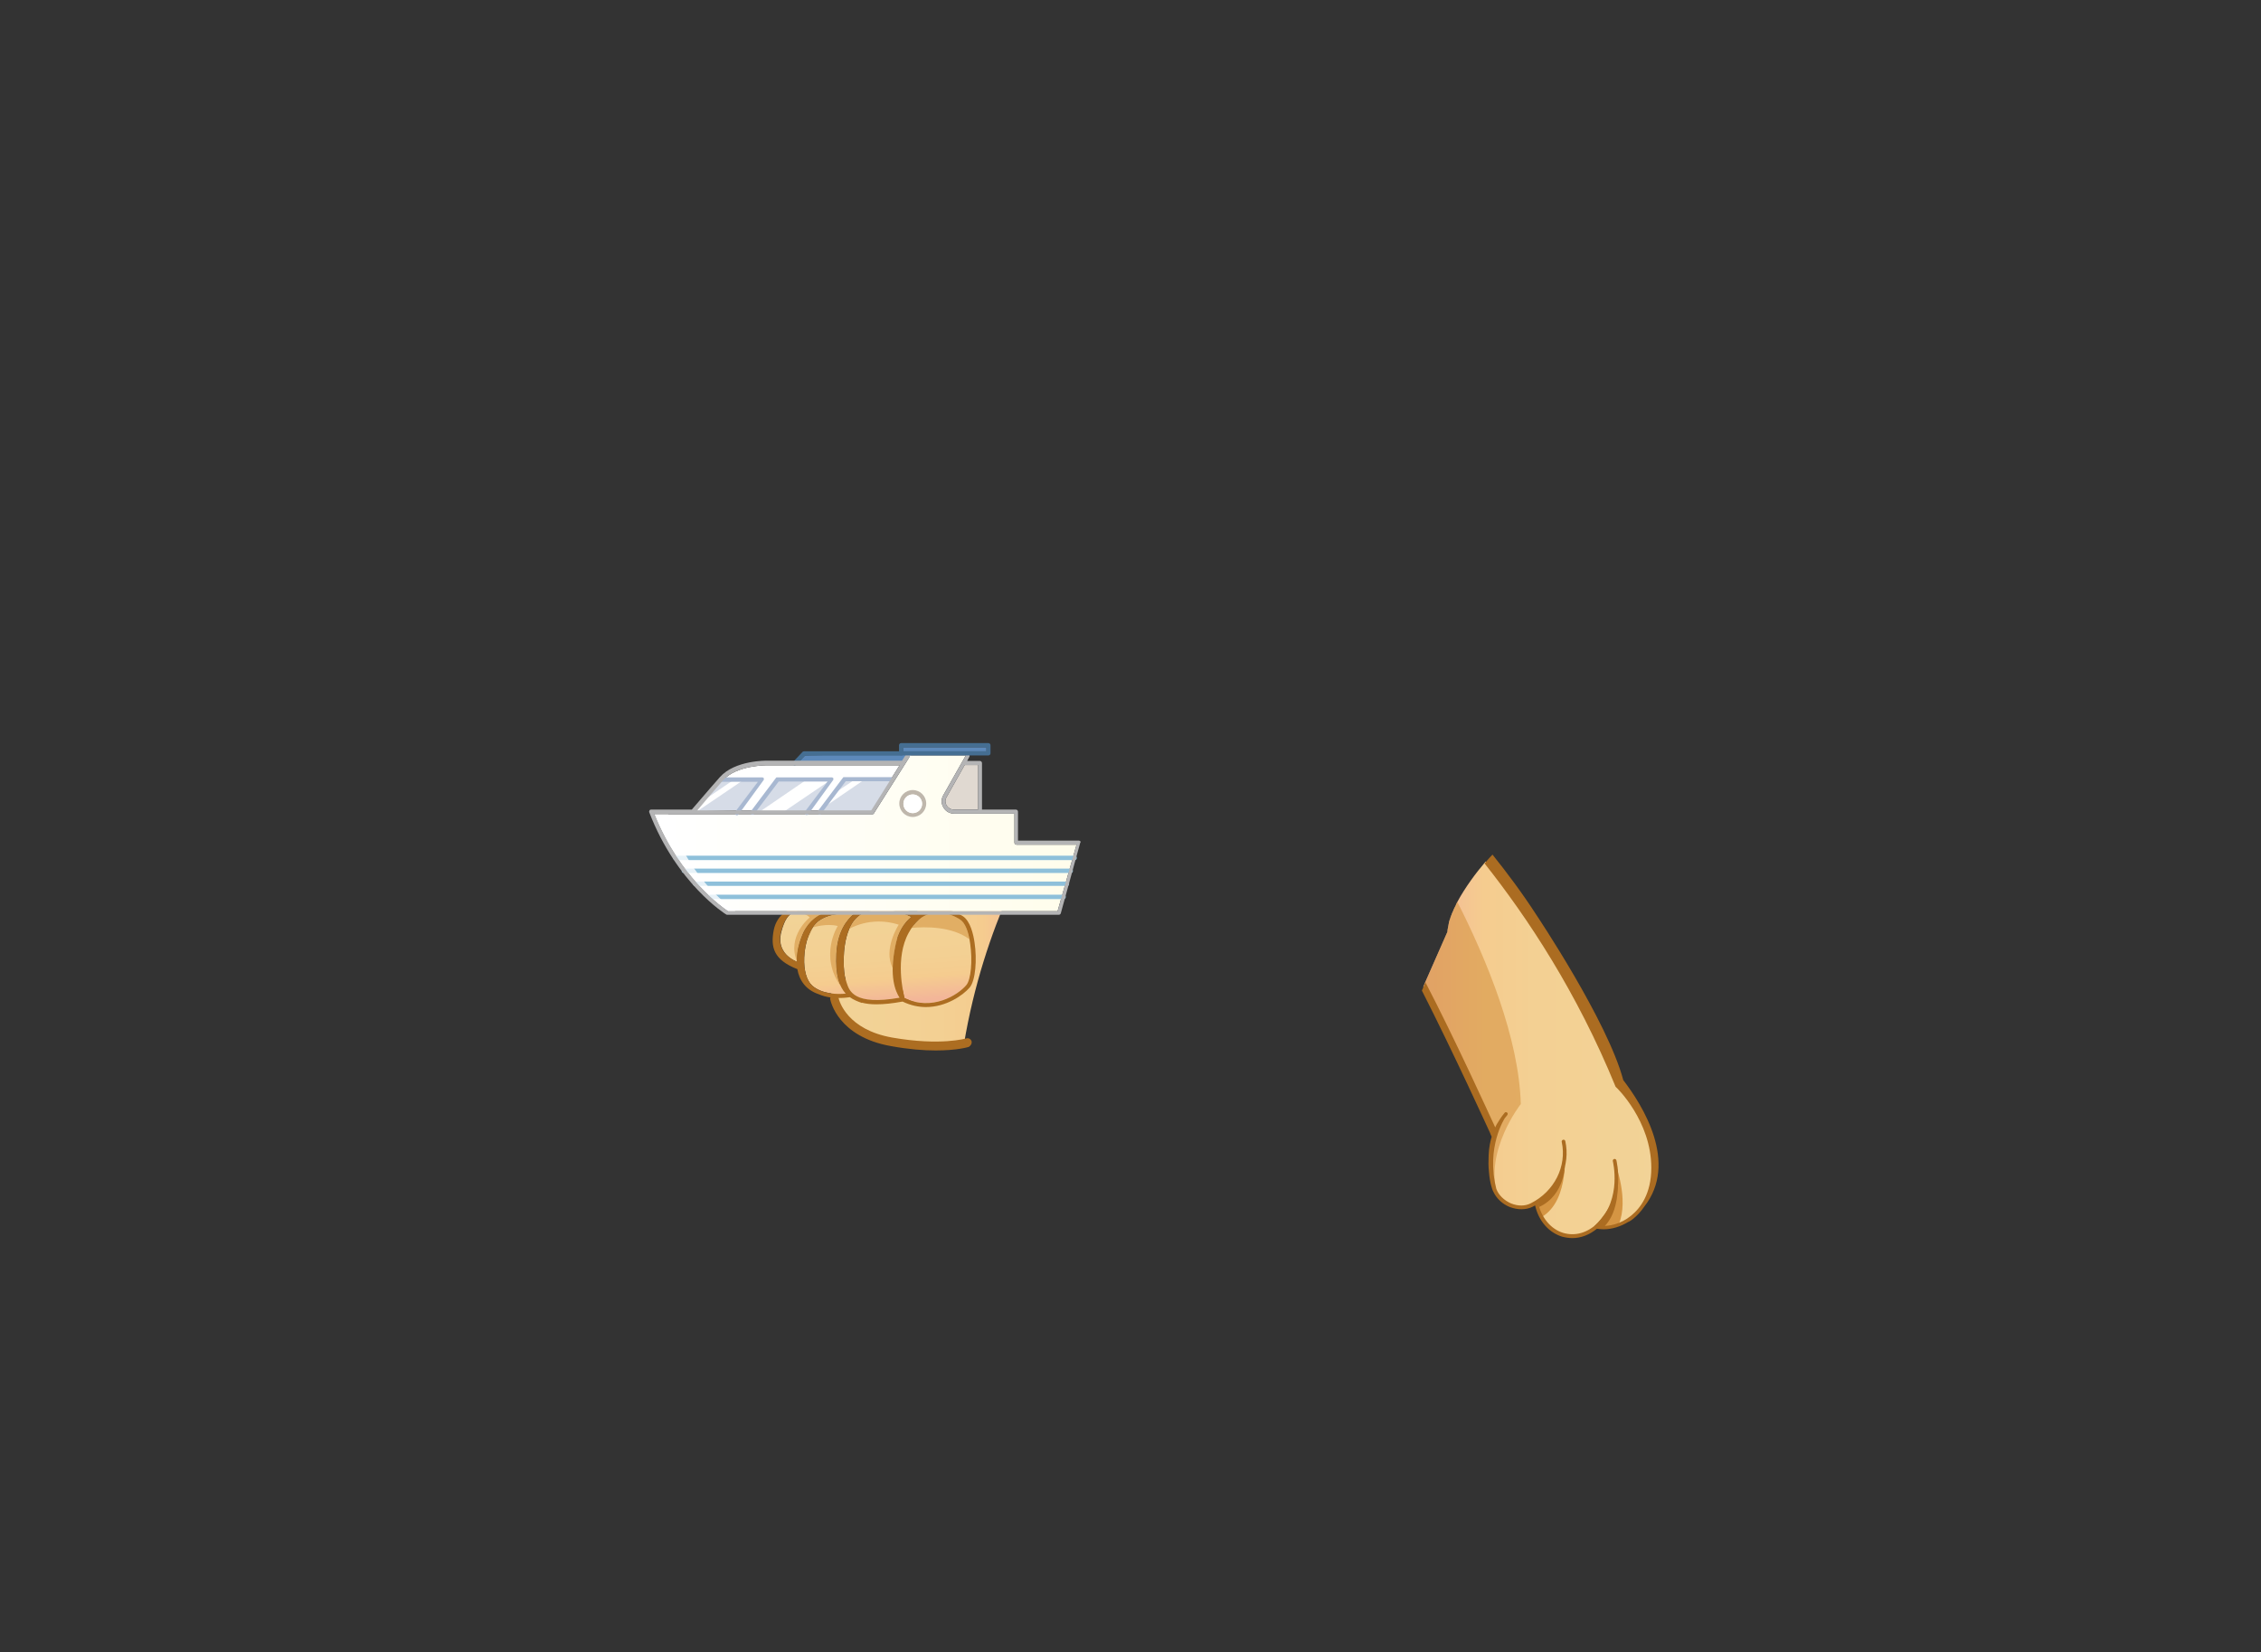 <?xml version="1.0" encoding="utf-8"?>
<!-- Generator: Adobe Illustrator 21.0.0, SVG Export Plug-In . SVG Version: 6.00 Build 0)  -->
<svg version="1.1" id="圖層_1" xmlns="http://www.w3.org/2000/svg" xmlns:xlink="http://www.w3.org/1999/xlink" x="0px" y="0px"
	 viewBox="0 0 822.9 601.4" style="enable-background:new 0 0 822.9 601.4;" xml:space="preserve">
<rect x="0" y="0" width="822.9" height="601.4" fill="#333333" stroke="none"/>
<style type="text/css">
	.st0{fill:url(#SVGID_1_);}
	.st1{fill:#E1BE3F;}
	.st2{fill:#AB6C21;}
	.st3{opacity:0.6;fill:#E1BE3F;}
	.st4{fill:url(#SVGID_2_);}
	.st5{fill:#66411D;}
	.st6{fill:url(#SVGID_3_);}
	.st7{fill:#D9B974;}
	.st8{fill:#DCBF93;}
	.st9{fill:url(#SVGID_4_);}
	.st10{fill:url(#SVGID_5_);}
	.st11{fill:url(#SVGID_6_);}
	.st12{fill:url(#SVGID_7_);}
	.st13{fill:#8C5924;}
	.st14{fill:url(#SVGID_8_);}
	.st15{fill:url(#SVGID_9_);}
	.st16{fill:url(#SVGID_10_);}
	.st17{fill:url(#SVGID_11_);}
	.st18{fill:#F4E3A5;}
	.st19{fill:#DEB87D;}
	.st20{fill:url(#SVGID_12_);}
	.st21{fill:url(#SVGID_13_);}
	.st22{fill:#3F210F;}
	.st23{opacity:0.25;fill:#E1BE3F;}
	.st24{opacity:0.5;fill:#E1BE3F;}
	.st25{fill:#F8E5A9;}
	.st26{fill:#DDBC90;}
	.st27{opacity:0.4;fill:#E1BE3F;}
	.st28{fill:#875424;}
	.st29{fill:#3F210E;}
	.st30{fill:#C88E2C;}
	.st31{fill:#AC7327;}
	.st32{fill:#FFFFFF;}
	.st33{fill:#814323;}
	.st34{fill:#D7C6A6;}
	.st35{fill:url(#SVGID_14_);}
	.st36{fill:#4A1E0E;}
	.st37{fill:#3A1D13;}
	.st38{fill:url(#SVGID_15_);}
	.st39{fill:#EAA593;}
	.st40{fill:url(#SVGID_16_);}
	.st41{fill:url(#SVGID_17_);}
	.st42{fill:#D59543;}
	.st43{opacity:0.6;fill:#D59543;}
	.st44{fill:url(#SVGID_18_);}
	.st45{fill:url(#SVGID_19_);}
	.st46{fill:url(#SVGID_20_);}
	.st47{fill:#AC6D21;}
	.st48{fill:url(#SVGID_21_);}
	.st49{fill:url(#SVGID_22_);}
	.st50{fill:url(#SVGID_23_);}
	.st51{fill:url(#SVGID_24_);}
	.st52{opacity:0.6;fill:#D69644;}
	.st53{fill:#D6DCE7;}
	.st54{fill:#5D89BA;}
	.st55{fill:#E0D9D1;}
	.st56{fill:url(#SVGID_25_);}
	.st57{fill:#BFB7AC;}
	.st58{fill:#456E92;}
	.st59{fill:#8EC0DA;}
	.st60{opacity:0.8;fill:#FFFFFF;}
	.st61{fill:#A8B8D1;}
	.st62{fill:#B4B4B5;}
	.st63{fill:url(#SVGID_26_);}
</style>
<g>
	<g>
		<linearGradient id="SVGID_1_" gradientUnits="userSpaceOnUse" x1="303.041" y1="346.218" x2="375.264" y2="346.218">
			<stop  offset="0" style="stop-color:#F2D397"/>
			<stop  offset="0.533" style="stop-color:#F3D093"/>
			<stop  offset="0.753" style="stop-color:#F5CC8F"/>
			<stop  offset="1" style="stop-color:#F3B699"/>
		</linearGradient>
		<path class="st0" d="M367.2,325.2c-1.8-3.5-6.1-10.2-13.6-13.3l-8.4,10.7l-12.1,13.6l-16.9,14l-13.8,10.3c0,0,0.8,13.3,16.9,17.5
			c12.4,3.2,25.9,2.7,31.5,2.3C354.4,358.4,360.9,339.6,367.2,325.2z"/>
		<path class="st47" d="M353.6,379c-0.3-0.8-1.1-1.2-1.9-1c-0.1,0-9.3,2.8-27-0.3c-16.3-2.9-19.2-13.1-19.5-14.4l-0.5-0.5l-0.7,0
			l-1.3-0.3l-0.5,0.7c-0.1,0.2-0.1,0.4,0,0.7c0.1,0.5,2.8,13.5,22,16.9c6.6,1.2,12,1.6,16.3,1.6c7.8,0,11.8-1.2,12.1-1.3
			C353.4,380.6,353.8,379.8,353.6,379z"/>
		<path class="st47" d="M354.7,309.2L354.7,309.2l-3.2,1c0,0-15.4,17.9-18.5,22.7l0.7,0.3l3.3-0.3l2.9-1.4l14.7-18.3l1.1-1.4
			l0.3-1.6C356.2,310,355.8,308.5,354.7,309.2z"/>
		<path class="st47" d="M328.4,359.3c0,0,0.5,5,4.9,5.4l-0.6,0.8l-4.1-1.5L328.4,359.3z"/>
		<linearGradient id="SVGID_2_" gradientUnits="userSpaceOnUse" x1="339.039" y1="329.572" x2="341.705" y2="363.35">
			<stop  offset="0" style="stop-color:#F2D397"/>
			<stop  offset="0.533" style="stop-color:#F3D093"/>
			<stop  offset="0.753" style="stop-color:#F5CC8F"/>
			<stop  offset="1" style="stop-color:#F3B699"/>
		</linearGradient>
		<path class="st4" d="M353.1,343.5c0.9,6.2,0.3,13.1-1.4,15.1c-3.1,3.7-12.6,9.6-22.5,4.7c-0.5-2.1-3.5-14.6,1.5-23.7
			c1.1-2,2.3-3.6,3.7-4.7c4.9-4.1,11-2.7,15.1,0C351.2,335.9,352.5,339,353.1,343.5z"/>
		<linearGradient id="SVGID_3_" gradientUnits="userSpaceOnUse" x1="318.395" y1="331.195" x2="321.061" y2="364.973">
			<stop  offset="0" style="stop-color:#F2D397"/>
			<stop  offset="0.533" style="stop-color:#F3D093"/>
			<stop  offset="0.753" style="stop-color:#F5CC8F"/>
			<stop  offset="1" style="stop-color:#F3B699"/>
		</linearGradient>
		<path class="st6" d="M314.6,332.2c6.9-2.7,13.8,0,17.1,1.6c-2.5,2-4.9,5.4-5.9,10.8c-2.2,11,0.1,16.3,1.6,18.6
			c-16.6,2.9-18.3-2.4-19.3-5.6c-0.1-0.4-0.2-0.7-0.3-1c-0.8-2-1.6-11.7,1.3-18.5C310.3,335.2,312.2,333.2,314.6,332.2z"/>
		<linearGradient id="SVGID_4_" gradientUnits="userSpaceOnUse" x1="301.046" y1="332.571" x2="303.713" y2="366.349">
			<stop  offset="0" style="stop-color:#F2D397"/>
			<stop  offset="0.533" style="stop-color:#F3D093"/>
			<stop  offset="0.753" style="stop-color:#F5CC8F"/>
			<stop  offset="1" style="stop-color:#F3B699"/>
		</linearGradient>
		<path class="st9" d="M295.6,358.8c-2-1.8-3.1-5.6-2.9-10.2c0.2-5.8,2.3-11.1,5.2-13.3c4-3,9.9-2.9,12.9-2.6
			c-2.6,2.1-6,6.4-6.4,14.5c-0.4,7.8,1.1,12,3.4,14.5C305,362,299.3,362,295.6,358.8z"/>
		<linearGradient id="SVGID_5_" gradientUnits="userSpaceOnUse" x1="291.212" y1="333.348" x2="293.878" y2="367.125">
			<stop  offset="0" style="stop-color:#F2D397"/>
			<stop  offset="0.533" style="stop-color:#F3D093"/>
			<stop  offset="0.753" style="stop-color:#F5CC8F"/>
			<stop  offset="1" style="stop-color:#F3B699"/>
		</linearGradient>
		<path class="st10" d="M299.3,332.7c-2.5,1.1-5.8,3.5-7.6,8.5c-1.1,2.8-1.7,6-1.6,9c-1.7-0.8-3.9-2.1-5.1-4.3
			c-1.1-1.9-1.3-4.2-0.6-6.8C286.7,330.6,289.7,331,299.3,332.7z"/>
		<path class="st52" d="M299.3,332.7c-5.6-1-8.9-1.5-11.2-0.1c0.4-0.1,4.6-0.9,6.6,1.4c0,0-8.5,6.7-4.6,16.1c-0.1-3,0.6-6.2,1.6-9
			C293.5,336.2,296.8,333.8,299.3,332.7z"/>
		<path class="st52" d="M297.9,335.4c-1.7,1.3-3.1,3.6-4,6.5l2-4.3c0,0,5-1.6,9-0.5c0,0-7,10.9,1.3,22.2l0,0
			c-1.3-2.6-2.1-6.4-1.8-12.1c0.5-8.1,3.8-12.4,6.4-14.5C307.8,332.4,302,332.3,297.9,335.4z"/>
		<path class="st52" d="M314.6,332.2c-2.4,1-4.3,3-5.6,6c0,0,7.7-4.9,18.1-1.6c0,0-5.8,8.9-2.2,15.8l0,0c0-2.2,0.3-4.8,0.9-7.7
			c1.1-5.5,3.4-8.8,5.9-10.8C328.5,332.2,321.5,329.5,314.6,332.2z"/>
		<path class="st52" d="M349.5,334.8c-4.1-2.7-10.2-4-15.1,0c-1,0.8-1.8,1.8-2.7,3c5.1-0.5,14.8-0.6,21.1,4.1
			C352.2,338.3,351,335.7,349.5,334.8z"/>
		<path class="st47" d="M302.2,363.1c0,0,2,0.2,3,0.2c0,0,0,0,0,0c0.1,0,0.1,0,0.2,0c1.8,0,3.2-0.2,3.9-0.3c1.4,1,2.9,1.6,4.4,2.1
			l0-0.1c1.4,0.4,3.2,0.6,5.3,0.6c2.6,0,5.7-0.3,9.5-1c2.9,1.4,5.8,2,8.5,2c7.3,0,13.4-4.2,15.9-7.1c2.2-2.6,2.7-10.3,1.8-16.3
			c-0.4-2.9-1.5-7.9-4.3-9.7c-2.4-1.5-5.4-2.7-8.5-2.8c0,0,0,0,0,0c0,0-4.5-0.6-8.8,2.1c-3-1.7-10.9-5.2-19-2.1c0,0-0.5,0.2-1.4,0.6
			c-1.3-0.2-5.8-0.8-10.3,0.3c-0.9-0.2-1.8-0.3-2.7-0.5c-5-0.9-8.5-1.5-11.2-0.5c0,0,0,0,0,0c0,0-5.6,1.5-6.9,8
			c-1.2,6.3,0,10.8,8.6,14.2c0.7,4,3,7.5,7.7,9.1l0,0C299.3,362.5,300.8,362.9,302.2,363.1z M334.4,334.8c4.9-4.1,11-2.7,15.1,0
			c1.7,1.1,3,4.2,3.6,8.7c0.9,6.2,0.3,13.1-1.4,15.1c-3.1,3.7-12.6,9.6-22.5,4.7c-0.5-2.1-3.5-14.6,1.5-23.7
			C331.8,337.6,333,336,334.4,334.8z M314.6,332.2c6.9-2.7,13.8,0,17.1,1.6c-2.5,2-4.9,5.4-5.9,10.8c-2.2,11,0.1,16.3,1.6,18.6
			c-16.6,2.9-18.3-2.4-19.3-5.6c-0.1-0.4-0.2-0.7-0.3-1c-0.8-2-1.6-11.7,1.3-18.5C310.3,335.2,312.2,333.2,314.6,332.2z M290,350.1
			c-1.7-0.8-3.9-2.1-5.1-4.3c-1.1-1.9-1.3-4.2-0.6-6.8c2.5-8.5,5.4-8.1,15-6.4c-2.5,1.1-5.8,3.5-7.6,8.5
			C290.6,344,289.9,347.1,290,350.1z M292.7,348.6c0.2-5.8,2.3-11.1,5.2-13.3c4-3,9.9-2.9,12.9-2.6c-2.6,2.1-6,6.4-6.4,14.5
			c-0.4,7.8,1.1,12,3.4,14.5c-2.8,0.3-8.6,0.3-12.2-2.9C293.6,357,292.5,353.2,292.7,348.6z"/>
	</g>
	<g>
		<path class="st32" d="M263.1,284.1c5-5.7,16.2-5.5,16.3-5.5h48l-10.3,16.4h-63.3C255.5,292.9,259.3,288.5,263.1,284.1z"/>
		<polygon class="st53" points="263,283.3 276.8,283.3 268.3,294.9 252.2,295.4 		"/>
		<polygon class="st53" points="283,283.8 302.3,283.8 293.7,295.4 273.4,295.9 		"/>
		<polygon class="st53" points="307.3,283.8 324.9,283.8 317.4,295.4 298.6,295.4 		"/>
		<polygon class="st54" points="328.8,274.2 293,275 289.8,278.3 328.8,278.3 332.2,274.2 		"/>
		<path class="st55" d="M356,278.6v16.1h-8.9c-1.1,0-2-0.6-2.6-1.5c-0.5-0.9-0.6-2,0-3l6.6-11.7H356z"/>
		<linearGradient id="SVGID_6_" gradientUnits="userSpaceOnUse" x1="242.046" y1="304.236" x2="448.268" y2="302.681">
			<stop  offset="0" style="stop-color:#FFFFFF"/>
			<stop  offset="1" style="stop-color:#FFFCE4"/>
		</linearGradient>
		<path class="st11" d="M384.9,331.7H265c-1.8-1.2-17.4-11.9-26.8-35.3h79.3c0.3,0,0.5-0.1,0.6-0.4l12.9-20.4
			c0.1-0.2,0.1-0.4,0.1-0.6h20.4l-8.2,14.5c-0.8,1.4-0.8,3.1,0.1,4.5c0.8,1.4,2.3,2.2,3.9,2.2h21.9v10.5c0,0.4,0.3,0.8,0.8,0.8h21.8
			L384.9,331.7z"/>
		<path class="st57" d="M332.2,297.4c-2.7,0-4.9-2.2-4.9-4.9c0-2.7,2.2-4.9,4.9-4.9c2.7,0,4.9,2.2,4.9,4.9
			C337.1,295.2,334.9,297.4,332.2,297.4z M332.2,289.2c-1.9,0-3.4,1.5-3.4,3.4c0,1.9,1.5,3.4,3.4,3.4c1.9,0,3.4-1.5,3.4-3.4
			C335.6,290.7,334.1,289.2,332.2,289.2z"/>
		<path class="st58" d="M289.2,278.6c-0.2,0-0.4-0.1-0.5-0.2c-0.3-0.3-0.3-0.8,0-1.1l3.4-3.6c0.1-0.1,0.3-0.2,0.5-0.2h35.4
			c0.4,0,0.8,0.3,0.8,0.8c0,0.4-0.3,0.8-0.8,0.8H293l-3.2,3.3C289.6,278.5,289.4,278.6,289.2,278.6z"/>
		<path class="st59" d="M391.2,313.1H245.7c-0.4,0-0.7-0.3-0.7-0.8c0-0.4,0.3-0.8,0.7-0.8h145.5c0.4,0,0.7,0.3,0.7,0.8
			C391.9,312.8,391.6,313.1,391.2,313.1z"/>
		<path class="st59" d="M389.8,317.8H248.9c-0.4,0-0.8-0.3-0.8-0.8s0.3-0.8,0.8-0.8h140.8c0.4,0,0.8,0.3,0.8,0.8
			S390.2,317.8,389.8,317.8z"/>
		<path class="st59" d="M388.5,322.5H252.9c-0.4,0-0.7-0.3-0.7-0.8s0.3-0.8,0.7-0.8h135.5c0.4,0,0.7,0.3,0.7,0.8
			S388.9,322.5,388.5,322.5z"/>
		<path class="st59" d="M387.2,327.3H258.3c-0.4,0-0.7-0.3-0.7-0.8c0-0.4,0.3-0.8,0.7-0.8h128.9c0.4,0,0.7,0.3,0.7,0.8
			C387.9,326.9,387.6,327.3,387.2,327.3z"/>
		<circle class="st32" cx="332.2" cy="292.6" r="3.4"/>
		<path class="st60" d="M243.2,296.4h-5.1c9.4,23.5,25,34.1,26.8,35.3h2.8C250.4,319.2,244.5,300.9,243.2,296.4z"/>
		<polygon class="st32" points="299.7,294 314.6,283.8 311.1,283.8 303.3,289 		"/>
		<polygon class="st32" points="267.9,283.3 255.4,291.8 252.2,295.4 253.8,295.3 271.5,283.3 		"/>
		<polygon class="st32" points="285.1,295.6 302.2,284 302.3,283.8 293.6,283.8 275.9,295.9 		"/>
		<g>
			<path class="st61" d="M324.5,282.9h-17.1c0,0,0,0-0.1,0c-0.1,0-0.1,0-0.2,0c0,0-0.1,0-0.1,0c0,0-0.1,0-0.1,0.1
				c0,0-0.1,0.1-0.1,0.1c0,0,0,0,0,0l-9.1,12.1c-0.2,0.3-0.2,0.8,0.1,1.1c0.1,0.1,0.3,0.2,0.5,0.2c0.2,0,0.5-0.1,0.6-0.3l8.9-11.8
				h16.7c0.4,0,0.8-0.3,0.8-0.8C325.2,283.2,324.9,282.9,324.5,282.9z"/>
			<path class="st61" d="M277.9,284c0,0,0-0.1,0.1-0.1c0-0.1,0-0.1,0-0.2c0,0,0-0.1,0-0.1c0,0,0,0,0,0c0-0.1,0-0.1,0-0.2
				c0,0,0-0.1,0-0.1c0,0,0-0.1-0.1-0.1c0,0-0.1-0.1-0.1-0.1c0,0,0,0,0,0c0,0-0.1,0-0.1,0c0,0-0.1,0-0.1-0.1c-0.1,0-0.1,0-0.2,0
				c0,0-0.1,0-0.1,0h-14.7c-0.4,0-0.8,0.3-0.8,0.8c0,0.4,0.3,0.8,0.8,0.8h13.2l-8.2,10.9c-0.2,0.3-0.2,0.8,0.1,1.1
				c0.1,0.1,0.3,0.2,0.5,0.2c0.2,0,0.5-0.1,0.6-0.3L277.9,284C277.9,284,277.9,284,277.9,284z"/>
			<path class="st61" d="M303.2,284c0,0,0-0.1,0.1-0.1c0-0.1,0-0.1,0-0.2c0,0,0-0.1,0-0.1c0,0,0,0,0,0c0-0.1,0-0.1,0-0.2
				c0,0,0-0.1,0-0.1c0,0,0-0.1-0.1-0.1c0,0-0.1-0.1-0.1-0.1c0,0,0,0,0,0c0,0-0.1,0-0.1,0c0,0-0.1,0-0.1-0.1c-0.1,0-0.1,0-0.2,0
				c0,0-0.1,0-0.1,0H283c0,0,0,0-0.1,0c-0.1,0-0.1,0-0.2,0c0,0-0.1,0-0.1,0c0,0-0.1,0-0.1,0.1c0,0-0.1,0.1-0.1,0.1c0,0,0,0,0,0
				l-9.1,12.1c-0.2,0.3-0.2,0.8,0.1,1.1c0.1,0.1,0.3,0.2,0.5,0.2c0.2,0,0.5-0.1,0.6-0.3l8.9-11.8h17.8l-8.2,10.9
				c-0.2,0.3-0.2,0.8,0.1,1.1c0.1,0.1,0.3,0.2,0.5,0.2c0.2,0,0.5-0.1,0.6-0.3L303.2,284C303.2,284,303.2,284,303.2,284z"/>
		</g>
		<path class="st62" d="M393.2,306.3c-0.1-0.2-0.4-0.3-0.6-0.3h-22.1v-10.5c0-0.4-0.3-0.8-0.8-0.8h-12.3v-16.9
			c0-0.4-0.3-0.8-0.8-0.8H352l0.8-1.5c0.2-0.4,0.1-0.8-0.3-1c-0.1-0.1-0.2-0.1-0.3-0.1v0H330v0.1c-0.1,0.1-0.2,0.1-0.3,0.2l-1.4,2.2
			h-48.9c-0.5,0-11.9-0.2-17.4,6c-4.7,5.3-9.1,10.6-10.2,11.8h-14.8c-0.2,0-0.5,0.1-0.6,0.3c-0.1,0.2-0.2,0.5-0.1,0.7
			c10,26,27.8,37.1,28,37.2c0.1,0.1,0.3,0.1,0.4,0.1h120.7c0.3,0,0.6-0.2,0.7-0.6l7.1-25.8C393.4,306.7,393.4,306.4,393.2,306.3z
			 M356,278.6v16.1h-8.9c-1.1,0-2-0.6-2.6-1.5c-0.5-0.9-0.6-2,0-3l6.6-11.7H356z M263.1,284.1c5-5.7,16.2-5.5,16.3-5.5h48
			l-10.3,16.4h-63.3C255.5,292.9,259.3,288.5,263.1,284.1z M384.9,331.7H265c-1.8-1.2-17.4-11.9-26.8-35.3h79.3
			c0.3,0,0.5-0.1,0.6-0.4l12.9-20.4c0.1-0.2,0.1-0.4,0.1-0.6h20.4l-8.2,14.5c-0.8,1.4-0.8,3.1,0.1,4.5c0.8,1.4,2.3,2.2,3.9,2.2h21.9
			v10.5c0,0.4,0.3,0.8,0.8,0.8h21.8L384.9,331.7z"/>
		<path class="st58" d="M359.7,275h-31.7c-0.4,0-0.8-0.3-0.8-0.8v-2.9c0-0.4,0.3-0.8,0.8-0.8h31.7c0.4,0,0.8,0.3,0.8,0.8v2.9
			C360.5,274.6,360.2,275,359.7,275z M328.8,273.5H359v-1.4h-30.2V273.5z"/>
		<rect x="328.8" y="272.1" class="st54" width="30.2" height="1.4"/>
	</g>
</g>
<g>
	<g>
		
			<linearGradient id="SVGID_7_" gradientUnits="userSpaceOnUse" x1="3452.493" y1="381.78" x2="3537.564" y2="381.78" gradientTransform="matrix(-1 0 0 1 4056.439 0)">
			<stop  offset="0" style="stop-color:#F2D397"/>
			<stop  offset="0.533" style="stop-color:#F3D093"/>
			<stop  offset="0.753" style="stop-color:#F5CC8F"/>
			<stop  offset="1" style="stop-color:#F3B699"/>
		</linearGradient>
		<path class="st12" d="M518.7,357.6l8.1-18.4c0-0.5,0.1-1,0.2-1.5c0-0.2,0.1-0.3,0.1-0.5c0.1-0.4,0.1-0.7,0.2-1.1
			c0-0.2,0.1-0.4,0.1-0.5c0.1-0.4,0.2-0.8,0.4-1.2c0-0.1,0.1-0.3,0.1-0.4c0.2-0.5,0.4-1.1,0.6-1.6c0.1-0.1,0.1-0.3,0.2-0.4
			c0.2-0.4,0.3-0.8,0.5-1.2c0.1-0.2,0.2-0.4,0.3-0.6c0.2-0.4,0.4-0.7,0.5-1.1c0.1-0.2,0.2-0.4,0.3-0.6c3-5.6,7.1-11,10.1-14.5
			c0.1-0.1,0.2-0.2,0.3-0.4c15.8,19.9,33.8,47.3,47.8,81.6c0,0,13,12.4,13,29.8c0,17.4-13.3,23.1-20.6,21.5v0
			c-8.2,7-19.6,2.7-21.9-8.7l-0.1-0.2c-0.5,0.3-1,0.6-1.6,0.9c-4.9,2.4-11.3-0.6-13.3-5l0,0l0,0c-0.1-0.2-0.2-0.3-0.2-0.5l0.2-0.1
			l-1.6-14.1l0.5-0.1v-3.6l0.7-2.5c-0.3-0.7-0.6-1.5-0.9-2.3l-0.7-1l-0.9-2.4l-0.1-0.7c-2.7-6.5-6.6-15.4-11.8-26
			c-3.4-7-7.4-14.3-11.2-21L518.7,357.6z"/>
	</g>
	<path class="st42" d="M569.3,417.7c0,0,2.5,19.1-8.3,25.4l-2-5.3C559,437.8,570.6,431.8,569.3,417.7z"/>
	<path class="st42" d="M587.9,423.7c0,0,5,12.8,1.3,21.9c0,0-3.4,1.3-8.4,0.9C580.9,446.5,589.4,442.1,587.9,423.7z"/>
	<path class="st2" d="M569.6,423.7c0,0,0.1,11.4-9.5,15.7l-0.4-1.7C559.7,437.7,569.8,428.6,569.6,423.7z"/>
	<path class="st2" d="M588.8,430.4c0,0,0.7,10.6-5,16.2l-3.5-0.3C580.3,446.4,587.9,439.3,588.8,430.4z"/>
	<path class="st43" d="M518.7,357.6l8.1-18.4c0-0.5,0.1-1,0.2-1.5c0-0.2,0.1-0.3,0.1-0.5c0.1-0.4,0.1-0.7,0.2-1.1
		c0-0.2,0.1-0.4,0.1-0.5c0.1-0.4,0.2-0.8,0.4-1.2c0-0.1,0.1-0.3,0.1-0.4c0.2-0.5,0.4-1.1,0.6-1.6c0.1-0.1,0.1-0.3,0.2-0.4
		c0.2-0.4,0.3-0.8,0.5-1.2c0.1-0.2,0.2-0.4,0.3-0.6c0.2-0.4,0.4-0.7,0.5-1.1c0.1-0.2,0.2-0.4,0.3-0.6c0-0.1,0.1-0.2,0.1-0.2
		c10.8,21.3,22.4,49.5,23.1,73.6c0,0-13.4,17-8.5,33.3c-0.4-0.5-0.7-1-0.9-1.6l0,0l0,0c-0.1-0.2-0.2-0.3-0.2-0.5l0.2-0.1l-1.6-14.1
		l0.5-0.1v-3.6l0.9-3.1l-1.8-2.7l-1-2.5l-20-43.6c0,0-1.1-1.3-2.9-4.2L518.7,357.6z"/>
	<g>
		<path class="st2" d="M542.9,413.8l-0.5-1.1c0,0,0,0,0-0.1c-0.2-0.4-13.2-29-24.9-52l1.3-3l0,0c10.8,20.8,22.7,47,25.4,52.8
			c0.5-1.2,0.9-1.7,0.9-1.7l0,0c1.1-1.9,2.4-3.5,2.5-3.6c0.2-0.3,0.6-0.3,0.9-0.1c0.3,0.2,0.3,0.6,0.1,0.9c-0.2,0.3-0.5,0.6-0.9,1.1
			c0,0-7,10.6-3.1,25.8h0c0.8,2.2,2.8,4.2,5.4,5.3c2.5,1,5.1,1,7.2-0.1c8.5-4.3,13.1-13.4,11.2-22.3c-0.1-0.3,0.1-0.7,0.5-0.8
			c0.3-0.1,0.7,0.1,0.8,0.5c1.9,8.7-2.1,17.6-9.9,22.5c1.2,5.4,4.6,9.5,9.1,10.9c4.4,1.3,8.9,0,12.6-3.6c8.9-8.9,5.5-22.4,5.5-22.5
			c-0.1-0.3,0.1-0.7,0.5-0.8c0.3-0.1,0.7,0.1,0.8,0.5c0,0.1,3.6,14.3-5.8,23.8c0,0,0,0,0,0c3,0.3,7.3-0.5,11.2-3.7
			c3.3-2.7,7.3-7.9,7.3-17.4c0-17-12.6-29.2-12.8-29.3c-0.1-0.1-0.1-0.1-0.2-0.2c-14-34.3-32-61.5-47.7-81.3
			c0.1-0.1,0.1-0.2,0.2-0.2c1.1-1.3,2.1-2.4,2.7-3c0,0,0,0,0,0c5.2,6.5,10.7,13.8,16,22l0,0c0,0,25.9,38.6,31.6,60.1
			c7,9.1,20.2,30.1,7.6,46.1c-1.2,1.8-2.6,3.2-3.9,4.3c-0.5,0.4-1,0.8-1.6,1.1c-0.1,0.1-0.2,0.1-0.2,0.1c0,0,0.1,0,0.1-0.1
			c-2.9,1.8-6.1,2.8-9.2,2.8c-0.8,0-1.6-0.1-2.4-0.2c-2.7,2.2-5.8,3.4-8.9,3.4c-1.2,0-2.5-0.2-3.7-0.5c-4.9-1.5-8.6-5.7-9.9-11.4
			c-0.3,0.2-0.6,0.3-0.9,0.5c-1.2,0.6-2.6,0.9-4.1,0.9c-1.4,0-2.8-0.3-4.2-0.8c-2.7-1.1-4.8-3.1-5.9-5.4h0c0,0,0-0.1-0.1-0.2
			c-0.1-0.1-0.1-0.3-0.2-0.4c0,0,0,0,0,0c0,0-1.1-2.6-1.4-7c-0.2-1.8-0.2-3.7-0.1-5.9C541.9,417.7,542.4,415.5,542.9,413.8z"/>
	</g>
</g>
</svg>
